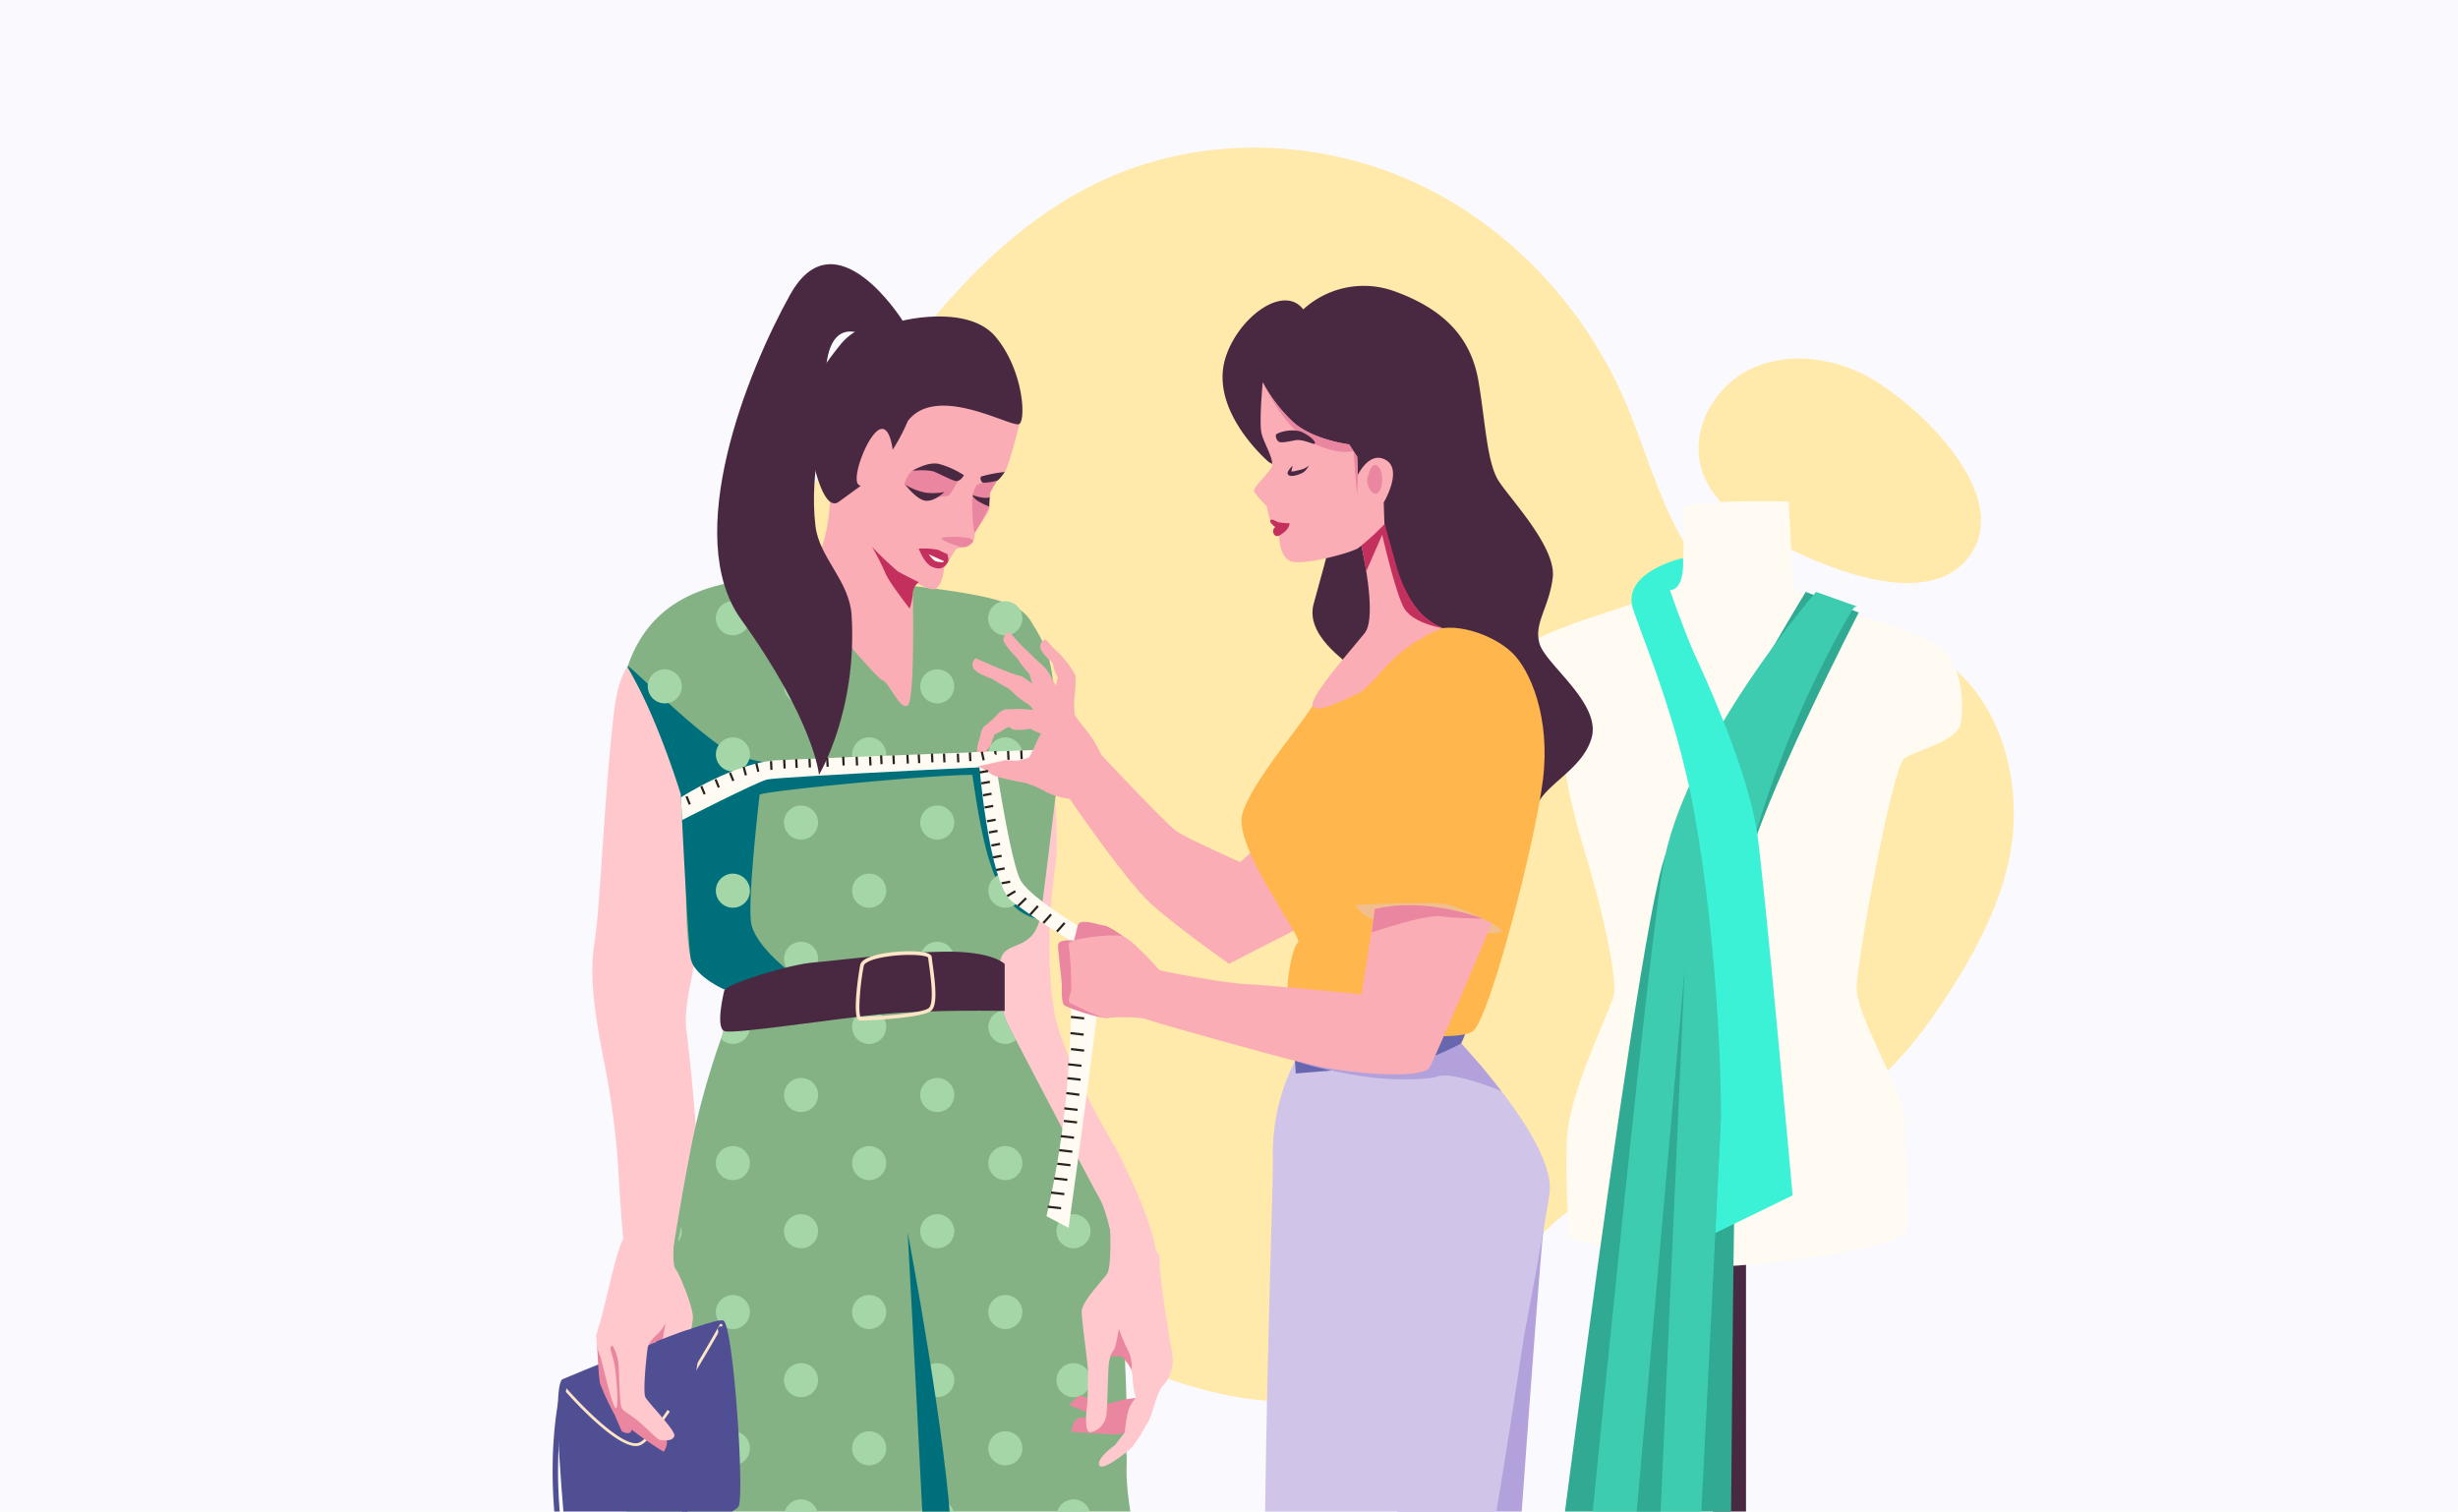 <svg xmlns="http://www.w3.org/2000/svg" xmlns:xlink="http://www.w3.org/1999/xlink" width="400" height="246" viewBox="0 0 400 246">
  <defs>
    <clipPath id="clip-path">
      <rect id="Rectángulo_415826" data-name="Rectángulo 415826" width="361" height="242" transform="translate(605.051 1462)" fill="#fff" stroke="#707070" stroke-width="1"/>
    </clipPath>
    <clipPath id="clip-path-2">
      <rect id="Rectángulo_415825" data-name="Rectángulo 415825" width="240.164" height="352.912" fill="none"/>
    </clipPath>
  </defs>
  <g id="Grupo_1126570" data-name="Grupo 1126570" transform="translate(-600.051 -1458)">
    <path id="Trazado_890818" data-name="Trazado 890818" d="M0,0H400V246H0Z" transform="translate(600.051 1458)" fill="#faf9fd"/>
    <rect id="Rectángulo_407751" data-name="Rectángulo 407751" width="221.387" height="222.534" transform="translate(689.051 1469.732)" fill="none"/>
    <g id="Enmascarar_grupo_1098756" data-name="Enmascarar grupo 1098756" clip-path="url(#clip-path)">
      <g id="Grupo_1126097" data-name="Grupo 1126097">
        <path id="Trazado_882655" data-name="Trazado 882655" d="M189.725,66.324c6.773,1.882,14,1.952,21.07,1.781,8.23-.2,16.572-.682,24.6,1.133,18.961,4.287,27.673,25,33.443,41.732,6.157,17.858,8.82,37.138,5.877,55.8s-11.748,36.641-25.938,49.109c-17.014,14.95-39.994,20.907-62.286,24.911-18.464,3.317-38.036,5.526-55.542-1.216-15.983-6.155-28.787-19.69-34.775-35.737S90.9,169.5,97.392,153.649c4.626-11.291,12.235-22.732,9.516-34.627-2.5-10.952-13.183-18.49-16.151-29.325-3.187-11.636,3.679-24.149,13.432-31.25,8.066-5.872,19.182-8.751,28.984-10.439,8.834-1.521,18.156-1.353,26.473,1.992,9.55,3.841,17.163,11.577,26.781,15.243q1.628.621,3.3,1.081" transform="translate(1042.312 1563.782) rotate(135)" fill="#ffe9ab"/>
        <path id="Trazado_882656" data-name="Trazado 882656" d="M31.69,250.706c1.373,5.013,2.047,10.647-.488,15.184-3.112,5.568-10.62,7.766-16.684,5.788S3.94,264.266,1.865,258.234c-2.91-8.46-3.886-31.118,8.348-33.333,11.979-2.168,19.152,17.315,21.476,25.8" transform="translate(1086.965 1700.074) rotate(135)" fill="#ffe9ab"/>
        <g id="Grupo_1126096" data-name="Grupo 1126096" transform="translate(679.176 1501)">
          <rect id="Rectángulo_415797" data-name="Rectángulo 415797" width="5.376" height="124.908" transform="translate(199.633 155.371)" fill="#492942"/>
          <g id="Grupo_1126095" data-name="Grupo 1126095" transform="translate(0 0)">
            <g id="Grupo_1126094" data-name="Grupo 1126094" clip-path="url(#clip-path-2)">
              <path id="Trazado_899297" data-name="Trazado 899297" d="M68.247,10.068s.611,10.991-1.07,12.671S47.332,29,43.364,32.049s-6.4,11.134-4.991,12.658,10.947,4.9,10.783,7.3,1.928,10.224,3.483,15.24,5.082,18.9,4.306,22.076-7.274,15.734-7.616,23.441a132.177,132.177,0,0,0,.477,16.046s16.839,5.346,27.652,4.471,27.188-3.34,27.245-5.8.13-15.973-.736-19.893-7.36-15.054-7.456-19.248,5.831-36.177,7.72-37.542,8.7-2.738,9.2-5.753S114,34.765,108.883,31.9,86.165,24.992,86.1,22.38s-.658-13.408-.658-13.408-14.755-.485-17.19,1.1" transform="translate(126.516 29.664)" fill="#fffbf3"/>
              <path id="Trazado_899298" data-name="Trazado 899298" d="M71.875,64.639s-14.331,1.69-18.3,3.747S47.7,72.5,46.523,73.165s-7.2,1.395-7.2,1.395-.585,3.821,1.395,4.263,6.615,1.395,7.941-.295,6.979-7.642,20.721-8.084,18.03,2.426,20.946,3.986,4.765,4.064,6.923,4.644,6.667,1.2,6.671-.052c0-2.027-.2-4.432-.2-4.432s-5.662.676-6.5-.537S93.67,69.526,86.63,67.464s-8.79-2.773-14.755-2.825" transform="translate(130.747 215.386)" fill="#492942"/>
              <path id="Trazado_899299" data-name="Trazado 899299" d="M75.267,62.16l-8.474-.13s.182,8.621-2.2,8.469-7.871-1.486-11.411-1.573-5.835,1.867-7.018,1.949-5.7-.048-6.048.619-1.092,2.989.087,3.31a27.007,27.007,0,0,0,7.079.442c1.525-.282,5.558-1.737,7.542-1.2s9.8,1.33,12.329,1.538,16.475-2.114,20.365-1.707,12.585,2.426,13.434,2,.321-3.661-.464-4.735-5.393.039-6.455-.581-4.826-1.993-7.828-1.165-6.49,2.738-8.989,1.516S74.89,63.23,75.267,62.16" transform="translate(131.843 206.693)" fill="#492942"/>
              <path id="Trazado_899300" data-name="Trazado 899300" d="M18.885,73.827s-7.326,18.723-5.61,20.6,11.519,4.627,14.863,2.747,4.549-4.505,4.129-7.378S18.885,73.827,18.885,73.827" transform="translate(43.367 246.002)" fill="#492942"/>
              <path id="Trazado_899301" data-name="Trazado 899301" d="M.215,73.779S1.263,87.256.934,88.967s-.663,4.973.884,6.355c.793.71,5.619,2.556,10.237,2.7,4.367.134,8.552-1.378,8.764-2.586C21.26,92.949,19,82.508,17.119,80.3s-16.9-6.52-16.9-6.52" transform="translate(0.716 245.842)" fill="#492942"/>
              <path id="Trazado_899302" data-name="Trazado 899302" d="M20.909,61.67s.663,28.822.078,31.949-1.919,4.835-2.313,7.109a45.1,45.1,0,0,1-1.975,7.178c-.676,1.785-.1,6.308-.191,8.829s-5.285,15.747-2.578,18.2,3.912,2.4,5.151,1.941a6.8,6.8,0,0,0,2.079-1.235,2.951,2.951,0,0,0,2.387.723c1.508-.182,1.815-.425,1.876-.845s2.56,1,3.678-.182,2.114-3.773,1.568-5.1-.147-7.235-.537-9.635a54.609,54.609,0,0,1,.208-11.749c.446-2.131.684-9.427,1.806-12.515,1.1-3.1,9.747-24.91,10.1-29.883S20.909,61.67,20.909,61.67" transform="translate(43.817 205.489)" fill="#ffc8cd"/>
              <path id="Trazado_899303" data-name="Trazado 899303" d="M14.463,59.2S9.252,93.771,7.584,98.913-.474,115.895.029,119.473s2.53,10.843,2.682,13.715,3.825,12.927,6.169,12.6,2.721-.979,2.721-.979-.069,1.43,1.048,1.477a8.267,8.267,0,0,0,3.123-1.122s1.356,1.811,2.881,1.386a3.637,3.637,0,0,0,2.287-3.6c-.143-1.239-2.231-9.973-2.885-13.139s-2.539-14.413-1.664-15.674,3.115-3.977,2.859-6.308-1.339-6.468.022-9.557S33.078,73.15,34.664,66.955s-20.2-7.759-20.2-7.759" transform="translate(0.002 197.25)" fill="#ffc8cd"/>
              <path id="Trazado_899304" data-name="Trazado 899304" d="M14.546,20.31s-5.463-4.839-7.005,7.664S5.284,59.823,4.357,65.537,4.348,77.173,5.908,85.209A134.53,134.53,0,0,1,8.2,102.39c.169,3.405.563,9.323.871,11.948s2.235,1.98,12.113.13c.762-.143.126-18.169-1.88-34.306-.589-4.726,1.395-9.3,1.534-13.9.364-11.957.507-22.289,1.811-22.471,16.978-2.374,57.37,63.44,59.814,66.658,2.933,3.86,9.305,13.56,12.7,10.012s-5.835-20.937-5.835-20.937S80.576,84.893,79.181,77.173s-.788-17.805.139-23.822S78.306,29.9,76.768,26.817s-.1-12.069-8.131-13.148S20.256,14.908,14.546,20.31" transform="translate(13.288 44.682)" fill="#ffc8cd"/>
              <path id="Trazado_899305" data-name="Trazado 899305" d="M4.525,60.506,3.247,64.738s9.318.892,12.052,2.773,3.392,6.775,3.392,6.775,4.917-8.638,5.051-10.354S4.525,60.506,4.525,60.506" transform="translate(10.819 201.615)" fill="#ea869f"/>
              <path id="Trazado_899306" data-name="Trazado 899306" d="M35.945,64.859l-1.5,4.007a94.356,94.356,0,0,0-10.8,1.932,49.788,49.788,0,0,0-8.417,3.487s-.481-9.626-.147-10.856,20.868,1.43,20.868,1.43" transform="translate(49.848 210.279)" fill="#ea869f"/>
              <path id="Trazado_899307" data-name="Trazado 899307" d="M14.322,26.417s8.993,15.4,9.431,22.094-.732,25.52,1.781,26.933c.962.541,3.973,1.152,4.752,2.66,1.269,2.443.013,6.208-.49,8.092a127.639,127.639,0,0,0-4.549,15.639c-2.378,11.134-4.562,26.842-7.053,40.237C13.768,165.9,2.6,227.193,2.6,227.193a106.166,106.166,0,0,1,28.679,2.552c14.2,3.518,40.609,13.334,53.866,4.271S109,221.722,110.2,217.762,95.19,172.232,95.558,156.523s-1.122-37.741-4.4-43.681S78.216,88.28,76.419,84.887s-2.257-9.938-.931-11.87,5.337-.806,6.156-6.719,2.309-18.68,2.842-22.761-.832-6.979-.736-9.942c.256-8.378-1.876-11.6-3.6-14.443s-4.25-4.492-24.182-6.5S19.508,10.856,14.322,26.417" transform="translate(8.647 39.199)" fill="#84b284"/>
              <path id="Trazado_899308" data-name="Trazado 899308" d="M27.416,30.689s36.741-.16,36.641.676c-.009.082.8,10.744,3.249,17.8,1.781,5.129,5.047,7.152,4.453,7C65.149,54.49,63.221,45.2,61.423,32.786c-7.1,0-34.57,2.686-34.631,3.253-.78,6.97-1.932,18.572-1.317,21.123.9,3.708,6.312,7.707,6.312,7.707l-10.7,2.855s-5.069-2.166-5.528-5.229-1.59-26.547-1.59-26.547S10.309,23.8,5.409,15.366c-1.074-1.854,6.715,6.477,13.443,11.575a17.687,17.687,0,0,0,8.565,3.747" transform="translate(17.69 50.323)" fill="#006f7c"/>
              <path id="Trazado_899309" data-name="Trazado 899309" d="M28.457,12.66a2.773,2.773,0,1,0,2.768,2.768,2.775,2.775,0,0,0-2.768-2.768m22.167,0A2.773,2.773,0,1,0,53.4,15.428a2.768,2.768,0,0,0-2.777-2.768m22.172,0a2.784,2.784,0,1,0,1.092.23c-.052-.013-.1-.03-.147-.039a2.738,2.738,0,0,0-.944-.191M17.371,23.75a2.77,2.77,0,1,0,2.768,2.764,2.771,2.771,0,0,0-2.768-2.764m22.167,0a2.77,2.77,0,1,0,2.777,2.764,2.761,2.761,0,0,0-2.777-2.764m22.172,0a2.77,2.77,0,1,0,2.768,2.764A2.764,2.764,0,0,0,61.71,23.75M28.457,34.827A2.77,2.77,0,1,0,31.225,37.6a2.78,2.78,0,0,0-2.768-2.777m22.167,0A2.77,2.77,0,1,0,53.4,37.6a2.772,2.772,0,0,0-2.777-2.777m22.172,0A2.77,2.77,0,1,0,75.564,37.6,2.776,2.776,0,0,0,72.8,34.827M39.538,45.913a2.773,2.773,0,1,0,2.777,2.777,2.772,2.772,0,0,0-2.777-2.777m22.172,0a2.773,2.773,0,1,0,2.768,2.777,2.775,2.775,0,0,0-2.768-2.777M28.457,57a2.773,2.773,0,1,0,2.768,2.777A2.783,2.783,0,0,0,28.457,57m22.167,0A2.773,2.773,0,1,0,53.4,59.776,2.775,2.775,0,0,0,50.624,57M72.8,57a2.773,2.773,0,1,0,2.768,2.777A2.779,2.779,0,0,0,72.8,57M39.538,68.089a2.77,2.77,0,1,0,2.777,2.764,2.761,2.761,0,0,0-2.777-2.764m22.172,0a2.77,2.77,0,1,0,2.768,2.764,2.764,2.764,0,0,0-2.768-2.764M28.457,79.175a2.747,2.747,0,0,0-1.8.706,7.7,7.7,0,0,1,.1,3.331c-.017.056-.152.676-.169.754a2.763,2.763,0,1,0,1.871-4.791m22.167,0A2.773,2.773,0,1,0,53.4,81.944a2.765,2.765,0,0,0-2.777-2.768m21.778.078a2.738,2.738,0,0,0-2.378,2.69A2.779,2.779,0,0,0,72.8,84.72a2.706,2.706,0,0,0,1.707-.645c-.247-.477-.979-1.889-1.126-2.17a12.813,12.813,0,0,1-.975-2.651m-32.863,11a2.773,2.773,0,1,0,2.777,2.777,2.772,2.772,0,0,0-2.777-2.777m22.172,0a2.773,2.773,0,1,0,2.768,2.777,2.775,2.775,0,0,0-2.768-2.777M28.457,101.338a2.773,2.773,0,1,0,2.768,2.777,2.783,2.783,0,0,0-2.768-2.777m22.167,0a2.773,2.773,0,1,0,2.777,2.777,2.775,2.775,0,0,0-2.777-2.777m22.172,0a2.773,2.773,0,1,0,2.768,2.777,2.779,2.779,0,0,0-2.768-2.777m-33.258,11.09a2.773,2.773,0,1,0,2.777,2.777,2.77,2.77,0,0,0-2.777-2.777m22.172,0a2.773,2.773,0,1,0,2.768,2.777,2.772,2.772,0,0,0-2.768-2.777m22.176,0a2.773,2.773,0,1,0,2.764,2.777,2.78,2.78,0,0,0-2.764-2.777M20,114.53c-.165.806-.321,1.538-.485,2.352A2.266,2.266,0,0,0,20,114.53m8.456,11.047a2.773,2.773,0,1,0,2.768,2.777,2.783,2.783,0,0,0-2.768-2.777m22.167,0a2.773,2.773,0,1,0,2.777,2.777,2.775,2.775,0,0,0-2.777-2.777m22.172,0a2.773,2.773,0,1,0,2.768,2.777,2.779,2.779,0,0,0-2.768-2.777m-55.425,11.09a2.773,2.773,0,0,0-1.9.771c-.1.542-.221,1.113-.321,1.646-.078.425-.195,1.07-.277,1.521a2.765,2.765,0,1,0,2.5-3.938m22.167,0a2.77,2.77,0,1,0,2.777,2.764,2.761,2.761,0,0,0-2.777-2.764m22.172,0a2.77,2.77,0,1,0,2.768,2.764,2.764,2.764,0,0,0-2.768-2.764m22.176,0a2.77,2.77,0,1,0,2.764,2.764,2.771,2.771,0,0,0-2.764-2.764M28.457,147.753a2.773,2.773,0,1,0,2.768,2.768,2.772,2.772,0,0,0-2.768-2.768m22.167,0a2.773,2.773,0,1,0,2.777,2.768,2.765,2.765,0,0,0-2.777-2.768m22.172,0a2.773,2.773,0,1,0,2.768,2.768,2.769,2.769,0,0,0-2.768-2.768m19.759,1.486a2.5,2.5,0,0,0-.03,2.53c.009-.827.026-1.672.03-2.53m-75.184,9.6a2.768,2.768,0,1,0,2.768,2.768,2.775,2.775,0,0,0-2.768-2.768m22.167,0a2.768,2.768,0,1,0,2.777,2.768,2.765,2.765,0,0,0-2.777-2.768m22.172,0a2.768,2.768,0,1,0,2.768,2.768,2.768,2.768,0,0,0-2.768-2.768m22.176,0a2.768,2.768,0,1,0,2.764,2.768,2.775,2.775,0,0,0-2.764-2.768M28.457,169.916a2.773,2.773,0,1,0,2.768,2.781,2.783,2.783,0,0,0-2.768-2.781m22.167,0A2.773,2.773,0,1,0,53.4,172.7a2.776,2.776,0,0,0-2.777-2.781m22.172,0a2.773,2.773,0,1,0,2.768,2.781,2.78,2.78,0,0,0-2.768-2.781m22.167,0a2.773,2.773,0,0,0,0,5.545,2.734,2.734,0,0,0,1.378-.416c-.455-1.72-.931-3.461-1.33-5.116l-.048-.013m-77.593,11.09a2.773,2.773,0,1,0,2.768,2.777,2.783,2.783,0,0,0-2.768-2.777m22.167,0a2.773,2.773,0,1,0,2.777,2.777,2.772,2.772,0,0,0-2.777-2.777m22.172,0a2.773,2.773,0,1,0,2.768,2.777,2.775,2.775,0,0,0-2.768-2.777m22.176,0a2.773,2.773,0,1,0,2.764,2.777,2.783,2.783,0,0,0-2.764-2.777m-77.6,11.086a2.864,2.864,0,0,0-.884.178c-.325,1.776-.568,3.1-.862,4.7a2.726,2.726,0,0,0,1.746.667,2.773,2.773,0,0,0,0-5.545m22.172,0a2.773,2.773,0,1,0,2.768,2.768,2.772,2.772,0,0,0-2.768-2.768m22.167,0A2.773,2.773,0,1,0,53.4,194.86a2.765,2.765,0,0,0-2.777-2.768m22.172,0a2.773,2.773,0,1,0,2.768,2.768,2.769,2.769,0,0,0-2.768-2.768m22.167,0a2.773,2.773,0,1,0,2.777,2.768,2.765,2.765,0,0,0-2.777-2.768m-77.593,11.09a2.77,2.77,0,1,0,2.768,2.764,2.771,2.771,0,0,0-2.768-2.764m22.167,0a2.77,2.77,0,1,0,2.777,2.764,2.761,2.761,0,0,0-2.777-2.764m22.172,0a2.77,2.77,0,1,0,2.768,2.764,2.764,2.764,0,0,0-2.768-2.764m22.176,0a2.77,2.77,0,1,0,2.764,2.764,2.771,2.771,0,0,0-2.764-2.764m-77.6,11.086a2.766,2.766,0,1,0,2.764,2.768,2.77,2.77,0,0,0-2.764-2.768m22.172,0a2.766,2.766,0,1,0,2.768,2.768,2.772,2.772,0,0,0-2.768-2.768m22.167,0a2.766,2.766,0,1,0,2.777,2.768,2.765,2.765,0,0,0-2.777-2.768m22.172,0a2.766,2.766,0,1,0,2.768,2.768,2.769,2.769,0,0,0-2.768-2.768m22.167,0a2.766,2.766,0,1,0,2.777,2.768,2.765,2.765,0,0,0-2.777-2.768M39.538,225.345a2.772,2.772,0,0,0-2.768,2.777,2.72,2.72,0,0,0,.208,1.031c1.464.407,2.651.719,4.206,1.139a2.712,2.712,0,0,0,1.131-2.17,2.783,2.783,0,0,0-2.777-2.777m22.172,0a2.773,2.773,0,1,0,2.768,2.777,2.775,2.775,0,0,0-2.768-2.777m22.176,0a2.763,2.763,0,0,0-1.161,5.277c1.334-.9,2.647-1.75,3.916-2.539a2.764,2.764,0,0,0-2.755-2.738" transform="translate(11.689 42.186)" fill="#a5d6a7"/>
              <path id="Trazado_899310" data-name="Trazado 899310" d="M21.376,48.969l5.987,58.219,9.9-6.425S24.577,62.286,21.376,48.969" transform="translate(71.227 163.172)" fill="#006f7c"/>
              <path id="Trazado_899311" data-name="Trazado 899311" d="M17.372,36.378S19.907,83.334,20.3,94.017s-4.926,60.788-4.926,60.788L25.6,156.074s-.52-53.926-1.1-69.578-7.126-50.118-7.126-50.118" transform="translate(51.218 121.217)" fill="#006f7c"/>
              <path id="Trazado_899312" data-name="Trazado 899312" d="M9.467,32.114s-1.564,6.139.056,6.658,18.1-2.088,25.988-2.807,19.577-.49,19.577-.49V27.829s-1.906-2.084-9.648-2-16.982,1.395-21.305,1.742-14.2,3.492-14.669,4.544" transform="translate(29.284 86.055)" fill="#492942"/>
              <path id="Trazado_899313" data-name="Trazado 899313" d="M14.743,37.086h-.13a.553.553,0,0,1-.4-.221c-.832-1.083.13-7.586.394-8.829.373-1.8,6.3-2.387,9.245-2.188,2.1.143,2.374.615,2.4.957.022.256.078.7.156,1.252.446,3.271.8,6.541-.264,7.447-1.352,1.148-10.046,1.581-11.4,1.581m-.065-.593c1.347.052,9.964-.49,11.077-1.438.905-.771.338-4.921.065-6.914-.078-.563-.139-1.009-.16-1.282-.221-.394-3-.671-6.282-.238-2.937.394-4.094,1.074-4.193,1.538-.537,2.56-1,7.78-.507,8.335m10.986-9.63h0Zm0-.013Z" transform="translate(46.258 86.008)" fill="#fee5c6"/>
              <path id="Trazado_899314" data-name="Trazado 899314" d="M1.882,83.955s2.179-4.479,3.05-4.107.624,3.734.624,3.734,1.3-3.548,2.738-4.016.931.81.871,1.586a11.213,11.213,0,0,0,.468,2.617s.091-3.981,1.148-4.2,4.856.065,2.864-1.152S2.008,76.3,1.882,83.955" transform="translate(6.271 258.604)" fill="#ea869f"/>
              <path id="Trazado_899315" data-name="Trazado 899315" d="M14.49,78.555a10.965,10.965,0,0,1,.949,2.136,21.9,21.9,0,0,0,1.495,3.11s-.481-2.352-.438-2.625.1-1.828.836-2.209a2.009,2.009,0,0,1,2.17.264c.351.42.632,1.668.9,2.053a3.165,3.165,0,0,1,.6,1.993.5.5,0,0,0,.455.659,31.256,31.256,0,0,0-.1-4.15c-.2-.858-3.054-4.627-6.871-1.23" transform="translate(48.282 257.112)" fill="#ea869f"/>
              <path id="Trazado_899316" data-name="Trazado 899316" d="M.5,78.754A7.8,7.8,0,0,1,5.75,76.046c3.318-.221,11.16-.663,11.879.554S20.28,87.1,20.28,87.1s-3.977-2.543-6.52-2.214-6.407,2.651-6.628,4.037.165,1.763-1.6,1.326S.118,81.3.5,78.754" transform="translate(1.584 252.521)" fill="#492942"/>
              <path id="Trazado_899317" data-name="Trazado 899317" d="M17.088,75.02S13.367,81.947,13,84.958s.533,5.229,1.23,5.671,3.115-4.848,8.27-4.328,8.331,4.02,8.157,4.588,2.27-2.933,2.214-5.367-1-8.66-1.772-9.162-8.448.988-14.01-1.339" transform="translate(43.029 249.977)" fill="#492942"/>
              <path id="Trazado_899318" data-name="Trazado 899318" d="M32.836,42.876a16.513,16.513,0,0,0-3.535.632,12.111,12.111,0,0,1-1.568.412s-3.674-1.386-4.038-1.408-1.8,1.477-1.8,1.477,3.912,1.668,4.7,1.858a14.4,14.4,0,0,0,4.995.143c1.118-.381,2.292-3.145,1.248-3.115" transform="translate(72.963 141.657)" fill="#ea869f"/>
              <path id="Trazado_899319" data-name="Trazado 899319" d="M32.609,42.926s-3.054,1.261-3.817,1.642-5.19-.191-5.887.295S21.974,47,21.974,47s5.155.334,6.1.368a7.012,7.012,0,0,0,3.483-.472c.875-.554,1.057-3.968,1.057-3.968" transform="translate(73.22 143.036)" fill="#ea869f"/>
              <path id="Trazado_899320" data-name="Trazado 899320" d="M27.008,36.3s.26,6.03-.542,7.122-4.116,4.57-4.1,6.074.992,8.413,1.022,9.57-.043,4.484-.108,5.311-.68,5.077.619,4.748a3.231,3.231,0,0,0,2.482-2.751c.212-1.43.221-7.521.451-8.7s.68-2.279,1.664-1.91,2.153,3.089,2.17,4.592a14.166,14.166,0,0,0,.516,3.214A5.031,5.031,0,0,0,29.9,65.853a25.245,25.245,0,0,0-.52,3.331l-1.616,2.079s-2.842,1.984-2.573,3.171,3.7-1.408,4.865-2.387,2.387-3.379,3.123-4.588,1.321-4.575,2.3-5.757a6.277,6.277,0,0,0,1.625-5.372c-.464-2.448-2.231-13.256-2.062-15.5S27.008,36.3,27.008,36.3" transform="translate(74.533 120.954)" fill="#ffc8cd"/>
              <path id="Trazado_899321" data-name="Trazado 899321" d="M26.945,46.68a7.838,7.838,0,0,0-1.49-2.084,3.937,3.937,0,0,0-2.032.022s.572-1.057.8-1.4a24.84,24.84,0,0,0,.684-3.227,23.075,23.075,0,0,0,1.512,3.587,5.486,5.486,0,0,1,.529,3.106" transform="translate(78.048 133.243)" fill="#ea869f"/>
              <path id="Trazado_899322" data-name="Trazado 899322" d="M3.376,49.3s24.637-10.375,26.266-9.578S33.06,67.591,32.15,69.9,4.216,80.072,4.034,76.264,1.578,51.415,3.376,49.3" transform="translate(8.958 132.203)" fill="#504f94"/>
              <path id="Trazado_899323" data-name="Trazado 899323" d="M14.716,59.693c-3.739,0-11.419-8.846-11.77-9.249a.23.23,0,1,1,.351-.3c2.469,2.864,9.44,10.059,11.965,8.989,3.128-1.326,13.009-19.027,13.109-19.209a.231.231,0,0,1,.312-.087.227.227,0,0,1,.087.312c-.407.736-10.055,18.017-13.326,19.4a1.817,1.817,0,0,1-.728.139" transform="translate(9.635 132.655)" fill="#fee5c6"/>
              <path id="Trazado_899324" data-name="Trazado 899324" d="M4.176,41.691s.26,6.442.542,7.581a44.764,44.764,0,0,0,2.374,5.095L8.24,57.018s1.438.888,1.625-.247a60.79,60.79,0,0,0,5.2,3.6s1.109-1.451.147-2.651S8.278,45.126,9.535,41.877,3.6,39.941,4.176,41.691" transform="translate(13.807 132.908)" fill="#ea869f"/>
              <path id="Trazado_899325" data-name="Trazado 899325" d="M16.847,37.161s-.52,4.514.178,5.424,2.924,6.425,2.82,7.932-1.3,7.165-1.308,9.006.6,6.373-.5,6.68S15.3,64.934,14.971,63.4a16.519,16.519,0,0,1-.36-5.056,31.489,31.489,0,0,0,.186-3.617s-2.114-.736-2.318.658-.806,7.144-.377,8.04,4.991,5.476,4.718,6.325-1.46.767-2.318.654c-.516-.065-2.1-1.88-3.7-3.193-1.079-.892-2.469-1.581-2.608-2.136C7.857,63.7,7.853,59.363,7.727,58s-1.083-3.955-1.287-2.56c-.069.468.511,1.646.719,3.2.412,3.076.6,7.122.061,6.511-.8-.923-2.084-7.612-2.6-8.729a6.233,6.233,0,0,1-.069-4.605c.641-1.529,2.846-12.533,3.921-14.027s7.72-2.136,8.378-.628" transform="translate(13.794 120.954)" fill="#ffc8cd"/>
              <path id="Trazado_899326" data-name="Trazado 899326" d="M8.884,39.774s-.377,2.062-.438,2.513-.13,1.664-.13,1.664-.8-1-1.131-.975a4.374,4.374,0,0,0-1.092.446,5.733,5.733,0,0,1,1.373-1.75,6.114,6.114,0,0,0,1.417-1.9" transform="translate(20.306 132.533)" fill="#ea869f"/>
              <path id="Trazado_899327" data-name="Trazado 899327" d="M6.5,44.5s-.832-1.854.641-2.422,5.792-2.309,6.585-2.118-1.2,14.954-2.595,14.617S5.556,53.085,6.5,44.5" transform="translate(20.879 133.102)" fill="#504f94"/>
              <path id="Trazado_899328" data-name="Trazado 899328" d="M10.989,122.854a3.946,3.946,0,0,1-1.936-.42c-4.323-2.439-3.383-24.775-3.375-25,.173-3.4-.957-11.835-1.867-18.615C3.4,75.781,3.053,73.16,2.9,71.545,1.554,57.838,4,49.4,4.023,49.321a.439.439,0,0,1,.546-.3.445.445,0,0,1,.3.55c-.022.082-2.413,8.365-1.092,21.886.156,1.6.507,4.215.91,7.243C5.6,85.52,6.739,94,6.562,97.481c-.39,7.638.065,22.575,2.924,24.186,1.3.732,4.332.13,7.564-1.5,4.077-2.049,9.045-6.156,9.643-10.973.529-4.219-.555-13.6-1.6-22.67-1-8.621-1.936-16.761-1.378-19.689.4-2.088,1.317-5.874,2.287-9.89,1.581-6.52,3.743-15.448,3.414-16.423a.441.441,0,0,1,.221-.581.451.451,0,0,1,.589.221c.42.923-.645,5.766-3.366,16.991-.966,4-1.884,7.785-2.274,9.851-.537,2.79.394,10.869,1.382,19.421,1.053,9.119,2.14,18.554,1.6,22.878-.645,5.16-5.653,9.405-10.124,11.653a15.394,15.394,0,0,1-6.459,1.9" transform="translate(8.31 132.963)" fill="#504f94"/>
              <path id="Trazado_899329" data-name="Trazado 899329" d="M7.314,26.061s8.734-5.692,15.721-6.048S68.1,18.22,68.1,18.22l-.117,2.365s-44.82,2.079-46.679,2.573S7.5,29.752,7.5,29.752Z" transform="translate(24.371 60.713)" fill="#fffbf3"/>
              <path id="Trazado_899330" data-name="Trazado 899330" d="M48.6,12.041s-1.941,8.006-2.673,9.011-2.933,2.5-3.1,3.2,1.009,2.036.42,3.279a21.527,21.527,0,0,1-2.209,3.21s.113,1.6-.624,1.945-2.448.944-2.448.944l-1.936,3.119s-.2,2.643-1.391,3.331-6.788-3.223-6.788-3.223l3.1,3.652s.381,17.393-.793,18.511-3.145-3.838-4.15-4.046S11.546,38.5,11.546,38.5a9.172,9.172,0,0,0,4.592-5.177c2.487-7.031.819-17.35,1.538-18.658,1.1-2.01,15.18-10.882,16.475-10.843S48.6,12.041,48.6,12.041" transform="translate(38.473 12.74)" fill="#fbadb5"/>
              <path id="Trazado_899331" data-name="Trazado 899331" d="M24.919,9.1s-1.473,2.638-1.85,3.054-3.323.308-3.617.338A37.415,37.415,0,0,1,15.7,10.506s.671-2.673,2.521-2.868,6.7,1.46,6.7,1.46" transform="translate(52.301 25.4)" fill="#ea869f"/>
              <path id="Trazado_899332" data-name="Trazado 899332" d="M22.124,9.48s-1.529,1.525-3,1.434S15.738,8.28,15.738,8.28a9.44,9.44,0,0,0,3.487,1.33,9.87,9.87,0,0,0,2.9-.13" transform="translate(52.441 27.592)" fill="#492942"/>
              <path id="Trazado_899333" data-name="Trazado 899333" d="M24.348,9.4s-.55,1.087-1.343.94-2.794-1.3-3.778-1.607a11.08,11.08,0,0,0-3.206-.043s2.318-1.512,4.2-1.144A14.127,14.127,0,0,1,24.348,9.4" transform="translate(53.387 24.941)" fill="#492942"/>
              <path id="Trazado_899334" data-name="Trazado 899334" d="M22.635,8.018S19.321,8.837,18.97,9.3a4.138,4.138,0,0,0-.68,1.876A28.754,28.754,0,0,0,18.615,17c.134.2,2.443-4.271,2.443-4.271a13.2,13.2,0,0,1,.152-2.3,22.589,22.589,0,0,1,1.425-2.4" transform="translate(60.823 26.719)" fill="#ea869f"/>
              <path id="Trazado_899335" data-name="Trazado 899335" d="M18.707,8.534c-.295.113-.1.983.355,1.022a9.957,9.957,0,0,0,2.205-.338c.425-.165,1.239-1.412,1.239-1.412a21.121,21.121,0,0,0-3.8.728" transform="translate(61.87 26.012)" fill="#492942"/>
              <path id="Trazado_899336" data-name="Trazado 899336" d="M19.755,11.74s-2.933-.936-2.625-1.282,4.007-.243,4.718.1.212.68.139.736a1.845,1.845,0,0,1-2.231.451" transform="translate(57.002 34.126)" fill="#ea869f"/>
              <path id="Trazado_899337" data-name="Trazado 899337" d="M20.888,11.582s-.879-.373-1.456-.684a12.9,12.9,0,0,0-3.184-.2s.879,2.426,2.153,2.955c1.3.542,1.958.251,2.56-.723.282-.446-.074-1.343-.074-1.343" transform="translate(54.14 35.592)" fill="#c3305d"/>
              <path id="Trazado_899338" data-name="Trazado 899338" d="M18.263,8.669a7.278,7.278,0,0,0,1.889.455c.91.061.923-.143.923-.143l-.087,1.551S18.6,9.717,18.263,8.669" transform="translate(60.854 28.888)" fill="#492942"/>
              <path id="Trazado_899339" data-name="Trazado 899339" d="M14.494,10.619a52.833,52.833,0,0,0,4.215,4c.762.442,3.383,1.755,3.383,1.755a2.4,2.4,0,0,0-.962,1.7,10.768,10.768,0,0,1-.516,2.6s-3.5-4.5-3.955-5.779a43.321,43.321,0,0,0-2.166-4.28" transform="translate(48.296 35.385)" fill="#c3305d"/>
              <path id="Trazado_899340" data-name="Trazado 899340" d="M16.622,10.9s.667.979,1.135,1.139a4.685,4.685,0,0,0,1.183.169l.169-.182Z" transform="translate(55.386 36.305)" fill="#fffbf3"/>
              <path id="Trazado_899341" data-name="Trazado 899341" d="M38.855,9.189S27.934-8.26,20.565,4.931c-7,12.528-17.723,39.349-8,52.873,11.957,16.631,12.676,25.3,12.676,25.3s6.264-10.328,5.311-25.958c-.342-5.61-5.242-9.34-5.874-14.482-1.139-9.2,1.91-18.455,1.828-19.334C24.8,5.265,33.882,12.3,33.882,12.3Z" transform="translate(28.908 0.001)" fill="#492942"/>
              <path id="Trazado_899342" data-name="Trazado 899342" d="M28.577,18.976a30.734,30.734,0,0,1-2.456,4.661,46.644,46.644,0,0,1-3.362,4.549s-2.04,1.482-5.411,3.934c-2.747,2-4.7-8.313-4.7-9.912,0-3.726-3.253-5.554,5.025-15.743,3.5-4.306,10.064-3.821,10.064-3.821S38.424-.05,42.877,5.287,47.833,18.6,46.733,19.448c-1.053.819-13.378-6.723-18.156-.472" transform="translate(40.031 6.546)" fill="#492942"/>
              <rect id="Rectángulo_415798" data-name="Rectángulo 415798" width="0.358" height="1.42" transform="matrix(0.999, -0.046, 0.046, 0.999, 66.09, 79.952)" fill="#29211c"/>
              <rect id="Rectángulo_415799" data-name="Rectángulo 415799" width="0.36" height="1.42" transform="translate(57.913 80.177) rotate(-2.793)" fill="#29211c"/>
              <rect id="Rectángulo_415800" data-name="Rectángulo 415800" width="0.36" height="1.42" transform="translate(46.169 80.886) rotate(-2.793)" fill="#29211c"/>
              <rect id="Rectángulo_415801" data-name="Rectángulo 415801" width="0.36" height="1.42" transform="translate(48.31 80.662) rotate(-2.793)" fill="#29211c"/>
              <rect id="Rectángulo_415802" data-name="Rectángulo 415802" width="0.36" height="1.42" transform="translate(50.27 80.57) rotate(-2.793)" fill="#29211c"/>
              <path id="Trazado_899343" data-name="Trazado 899343" d="M10,20.338l-.373-1.373.347-.091.373,1.369Z" transform="translate(32.092 62.891)" fill="#29211c"/>
              <rect id="Rectángulo_415803" data-name="Rectángulo 415803" width="0.358" height="1.421" transform="translate(39.511 82.838) rotate(-22.029)" fill="#29211c"/>
              <rect id="Rectángulo_415804" data-name="Rectángulo 415804" width="0.358" height="1.421" transform="translate(37.153 83.906) rotate(-22.029)" fill="#29211c"/>
              <rect id="Rectángulo_415805" data-name="Rectángulo 415805" width="0.358" height="1.421" transform="translate(34.84 85.016) rotate(-22.029)" fill="#29211c"/>
              <rect id="Rectángulo_415806" data-name="Rectángulo 415806" width="0.358" height="1.421" transform="translate(32.429 86.668) rotate(-22.029)" fill="#29211c"/>
              <rect id="Rectángulo_415807" data-name="Rectángulo 415807" width="0.36" height="1.42" transform="translate(52.426 80.498) rotate(-2.793)" fill="#29211c"/>
              <rect id="Rectángulo_415808" data-name="Rectángulo 415808" width="0.36" height="1.42" transform="translate(62.285 80.177) rotate(-2.793)" fill="#29211c"/>
              <rect id="Rectángulo_415809" data-name="Rectángulo 415809" width="0.358" height="1.42" transform="matrix(0.999, -0.046, 0.046, 0.999, 68.366, 79.859)" fill="#29211c"/>
              <rect id="Rectángulo_415810" data-name="Rectángulo 415810" width="0.36" height="1.418" transform="translate(64.085 79.955) rotate(-2.801)" fill="#29211c"/>
              <rect id="Rectángulo_415811" data-name="Rectángulo 415811" width="0.358" height="1.42" transform="matrix(0.999, -0.046, 0.046, 0.999, 60.105, 80.176)" fill="#29211c"/>
              <path id="Trazado_899344" data-name="Trazado 899344" d="M10.431,20.2l-.325-1.382.347-.082.325,1.382Z" transform="translate(33.675 62.438)" fill="#29211c"/>
              <rect id="Rectángulo_415812" data-name="Rectángulo 415812" width="0.36" height="1.418" transform="translate(55.309 80.379) rotate(-2.801)" fill="#29211c"/>
              <rect id="Rectángulo_415813" data-name="Rectángulo 415813" width="0.36" height="1.423" transform="translate(70.211 79.786) rotate(-2.793)" fill="#29211c"/>
              <rect id="Rectángulo_415814" data-name="Rectángulo 415814" width="0.36" height="1.418" transform="translate(72.361 79.669) rotate(-2.801)" fill="#29211c"/>
              <rect id="Rectángulo_415815" data-name="Rectángulo 415815" width="0.36" height="1.423" transform="translate(80.733 79.466) rotate(-2.793)" fill="#29211c"/>
              <rect id="Rectángulo_415816" data-name="Rectángulo 415816" width="0.36" height="1.42" transform="translate(82.661 79.243) rotate(-2.801)" fill="#29211c"/>
              <rect id="Rectángulo_415817" data-name="Rectángulo 415817" width="0.358" height="1.42" transform="matrix(0.999, -0.046, 0.046, 0.999, 84.752, 79.243)" fill="#29211c"/>
              <rect id="Rectángulo_415818" data-name="Rectángulo 415818" width="0.36" height="1.418" transform="translate(86.889 79.153) rotate(-2.801)" fill="#29211c"/>
              <rect id="Rectángulo_415819" data-name="Rectángulo 415819" width="0.36" height="1.42" transform="translate(78.532 79.468) rotate(-2.793)" fill="#29211c"/>
              <rect id="Rectángulo_415820" data-name="Rectángulo 415820" width="0.36" height="1.418" transform="translate(76.572 79.669) rotate(-2.801)" fill="#29211c"/>
              <rect id="Rectángulo_415821" data-name="Rectángulo 415821" width="0.36" height="1.42" transform="translate(74.318 79.668) rotate(-2.801)" fill="#29211c"/>
              <path id="Trazado_899345" data-name="Trazado 899345" d="M22.079,26.982s8.976,13.157,13.1,16.943,12.814,9.9,12.814,9.9l13.841-7.07,9.232-28.739L49.835,37.284S41.3,33.515,39.49,32.268,27.282,19.886,27.282,19.886s-6.671,4.978-5.2,7.1" transform="translate(72.868 60.03)" fill="#fbadb5"/>
              <path id="Trazado_899346" data-name="Trazado 899346" d="M61.4,71.115s-6.775,11.536-12.676,16.93-16,7.594-16,16.739c0,5.155,39.509,1.577,40.977-2.877s1.274-13.213-.5-15.782S61.4,71.115,61.4,71.115" transform="translate(109.03 236.965)" fill="#311b2c"/>
              <path id="Trazado_899347" data-name="Trazado 899347" d="M44.21,107.827a48.155,48.155,0,0,1-7.308-.455c-2.859-.459-4.245-1.235-4.245-2.37,0-6.511,5.064-9.626,9.96-12.641a40.01,40.01,0,0,0,6.134-4.306c5.8-5.3,12.554-16.752,12.624-16.865a.271.271,0,0,1,.221-.139.266.266,0,0,1,.243.1c.1.126,10.055,12.481,11.814,15.028s2.062,11.4.533,16.029c-.853,2.582-11.987,4.194-15.379,4.627a119.928,119.928,0,0,1-14.595.988m17.441-36c-1.191,1.98-7.235,11.814-12.52,16.644a40.783,40.783,0,0,1-6.217,4.375c-4.986,3.067-9.7,5.961-9.7,12.156,0,.775,1.339,1.421,3.773,1.811,10.583,1.7,35.593-1.56,36.654-4.778,1.49-4.51,1.235-13.07-.464-15.531C71.6,84.2,63.228,73.785,61.651,71.827" transform="translate(108.814 236.747)" fill="#fffbf3"/>
              <rect id="Rectángulo_415822" data-name="Rectángulo 415822" width="43.928" height="7.009" rx="0.727" transform="translate(140.199 339.202)" fill="#fffbf3"/>
              <path id="Trazado_899348" data-name="Trazado 899348" d="M73.361,85.81H35.728A3.433,3.433,0,0,1,32.3,82.379v-.71a3.437,3.437,0,0,1,3.431-3.435H73.361a3.44,3.44,0,0,1,3.431,3.435v.71a3.436,3.436,0,0,1-3.431,3.431M35.728,78.8a2.871,2.871,0,0,0-2.868,2.868v.71a2.871,2.871,0,0,0,2.868,2.868H73.361a2.87,2.87,0,0,0,2.864-2.868v-.71A2.87,2.87,0,0,0,73.361,78.8Z" transform="translate(107.617 260.683)" fill="#492942"/>
              <path id="Trazado_899349" data-name="Trazado 899349" d="M66.686,36.348c-.671,3.83-6.312,84.476-6.312,84.476l13.512,79.334L51.4,207.167,31.631,105.133S67.362,32.518,66.686,36.348" transform="translate(105.398 120.628)" fill="#b2a1db"/>
              <path id="Trazado_899350" data-name="Trazado 899350" d="M39.252,74.648s6.957-4.1,11.069,2.053c.9,1.347,1.659,7.092,1.659,7.092s3.643-.936,4.232,2.218-20.677-.936-20.677-.936Z" transform="translate(118.407 244.28)" fill="#311b2c"/>
              <path id="Trazado_899351" data-name="Trazado 899351" d="M34.234,33.089a33.5,33.5,0,0,0-3.591,16.154c.087,4.28-1.681,48.524-1.386,89.727.368,51.357,2.8,101.272,2.8,101.272l21.076-.147s5.047-93.279,8.318-104.859S71.469,78.095,71.469,78.095s2.851-14.863,4.172-23.328-15.526-25.78-15.526-25.78Z" transform="translate(97.376 96.586)" fill="#d1c4e9"/>
              <path id="Trazado_899352" data-name="Trazado 899352" d="M30.267,29.545l.615,10.185s9.366-.836,14.387-1.009,13.031.152,13.031.152a2.676,2.676,0,0,1-.754-3.531A17.312,17.312,0,0,0,59.275,30.2s-26.954-5.372-29.008-.654" transform="translate(100.853 91.986)" fill="#6766af"/>
              <path id="Trazado_899353" data-name="Trazado 899353" d="M35.656,10.3s-2.3,9.045-4.419,16.592,13.213,14,15.149,16.219,8.01,4.28,11.463,3.522S42.847-1.1,35.656,10.3" transform="translate(103.418 28.377)" fill="#492942"/>
              <path id="Trazado_899354" data-name="Trazado 899354" d="M40.79,4.668A14.6,14.6,0,0,1,55.623,1.713c8.738,3.158,12.6,8.131,13.707,14.777S70.7,29.6,72.562,32.549s9.457,10.826,8.829,15.8S78.259,55.743,79.255,59.1s9.977,9.648,8.482,15.219-8.573,7.958-9.1,11.931-7.321,3.47-7.321,3.47a7.27,7.27,0,0,1-5.957-.013C62.1,88.264,54.436,56.428,54.436,56.428L51.018,38.146,35.193,29.521s-9.7-8.205-7.087-16.874c1.98-6.572,9.461-12.2,12.684-7.98" transform="translate(92.167 2.686)" fill="#492942"/>
              <path id="Trazado_899355" data-name="Trazado 899355" d="M58.616,14.437s-17.562,8.612-18.2,10.93S29.83,38.645,28.482,44.091s10.055,20.179,9.08,20.794-2.7,9.154-.975,11.142,26.759,5.892,29.558,3.193S76.214,48.358,77.435,38.342,75.4,20.507,72.31,17.63s-9.591-5.264-13.694-3.193" transform="translate(94.537 45.504)" fill="#ffb74d"/>
              <path id="Trazado_899356" data-name="Trazado 899356" d="M38.868,15.7s2.855,11.991.667,14.751S30.65,40.675,31.058,42.269s5.8-1.308,7.308-1.932,3.821-3.734,6.043-5.857a27.413,27.413,0,0,1,7.763-4.839,10.435,10.435,0,0,1-4.219-3.18,22.689,22.689,0,0,1-3.812-7.767c-.905-3.843-2.218-8.279-2.417-9.032a5.638,5.638,0,0,1,.221-.788Z" transform="translate(103.429 29.568)" fill="#fbadb5"/>
              <path id="Trazado_899357" data-name="Trazado 899357" d="M32.731,11.512s.568,2.556.8,3.691.619,3.357.619,3.357l2.591-5.931s2.075,9.11,3.479,11.788,6.386,3.4,6.386,3.4A11.163,11.163,0,0,1,42,24.192a23.349,23.349,0,0,1-2.855-6.173c-1.594-5.749-2.4-8.595-2.4-8.595l-3.851,1.62Z" transform="translate(109.064 31.404)" fill="#c3305d"/>
              <path id="Trazado_899358" data-name="Trazado 899358" d="M30.255,4.437s-.62,6.468-.195,8.283,2.248,4.466,1.6,5.593-2.842,3.184-2.82,3.734S30.9,24.568,30.9,24.568a16.046,16.046,0,0,0,.632,2.461,3.408,3.408,0,0,0,.823.91s-.481.529-.23.892a1.859,1.859,0,0,0,.806.555s-.052,3.752,2.166,4.25,9.518-1.43,10.731-2.24a47.061,47.061,0,0,0,4.232-3.856l-.117-3.548s3.119-5.207.412-6.871S45.747,19.5,45.747,19.5l-.121-2.959-1.3-2s-6.078-.741-9.266-3.778a24.79,24.79,0,0,1-4.8-6.334" transform="translate(96.108 14.786)" fill="#fbadb5"/>
              <path id="Trazado_899359" data-name="Trazado 899359" d="M33.574,7.561a3.258,3.258,0,0,1-1.62.754c-1.282.338-1.239.2-1.239.2l.2-.91s-1.014.918-.78,1.373c.3.585,1.707.169,2.56-.312a3.277,3.277,0,0,0,.875-1.109" transform="translate(100.31 25.196)" fill="#492942"/>
              <path id="Trazado_899360" data-name="Trazado 899360" d="M32.589,10.172a10.252,10.252,0,0,1-1.832-.16c-.342-.143-1.144-.663-1.291-.273s.823,1.061.823,1.061a.846.846,0,0,0-.147,1.265.627.627,0,0,0,.767.13s1.681-.853,1.681-2.023" transform="translate(98.129 31.977)" fill="#c3305d"/>
              <path id="Trazado_899361" data-name="Trazado 899361" d="M29.194,4.445a24.612,24.612,0,0,0,4.783,6.3c3.188,3.032,9.262,3.773,9.262,3.773l.689,1.061s-1.884.81-6.407-1.152-8.352-9.955-8.352-9.955l.026-.026M43.928,15.579l.619.94.108,2.959-.121,3.435Z" transform="translate(97.191 14.813)" fill="#ea869f"/>
              <path id="Trazado_899362" data-name="Trazado 899362" d="M35.977,8.428c-.195.2-1.893-.793-3.175-.55s-2.3.464-2.669.221-.65-1.014-.338-1.256a5.79,5.79,0,0,1,3.934-.394c1.274.563,2.591,1.633,2.248,1.98" transform="translate(98.834 20.781)" fill="#492942"/>
              <path id="Trazado_899363" data-name="Trazado 899363" d="M33.085,10s.581-3.154,1.681-2.326.949,3.552.208,4.323-1.767-.459-1.889-2" transform="translate(110.243 25.123)" fill="#ea869f"/>
              <path id="Trazado_899364" data-name="Trazado 899364" d="M32.643,24.34a6.79,6.79,0,0,0,4.765,2.851c3.4.511,19.1,2.4,19.031,1.421s-5.783-3.509-8.4-4.271-15.392,0-15.392,0" transform="translate(108.77 79.975)" fill="#f0be8f"/>
              <path id="Trazado_899365" data-name="Trazado 899365" d="M30.381,32.152s10.965,2.79,17.281.957a48.339,48.339,0,0,0,9.782-3.834l3.3,3.752,3.232,4.007s-7.993-3.34-10.5-2.352c-1.035.407-6.459.667-10.934.1a77.917,77.917,0,0,1-12.165-2.634" transform="translate(101.233 97.549)" fill="#b2a1db"/>
              <path id="Trazado_899366" data-name="Trazado 899366" d="M72.891,77.048a1.957,1.957,0,0,0-2.084-2.1l-8.7.585a12.2,12.2,0,0,0-4.293,1.1L26.169,91.318a3.936,3.936,0,0,0-2.261,3.24l-.373,4.458,45.453.412A2.4,2.4,0,0,0,71.4,97.2Z" transform="translate(78.421 249.734)" fill="#492942"/>
              <path id="Rectángulo_415823" data-name="Rectángulo 415823" d="M.477,0H53.329A.476.476,0,0,1,53.8.476v4.71a.476.476,0,0,1-.476.476H.477A.477.477,0,0,1,0,5.185V.477A.477.477,0,0,1,.477,0Z" transform="translate(99.729 346.827)" fill="#fffbf3"/>
              <path id="Trazado_899367" data-name="Trazado 899367" d="M75.087,86.469H25.411a2.489,2.489,0,0,1-2.487-2.487V82.449a2.489,2.489,0,0,1,2.487-2.487H75.087a2.492,2.492,0,0,1,2.487,2.487v1.534a2.492,2.492,0,0,1-2.487,2.487M25.411,80.807a1.647,1.647,0,0,0-1.646,1.642v1.534a1.647,1.647,0,0,0,1.646,1.642H75.087a1.644,1.644,0,0,0,1.642-1.642V82.449a1.644,1.644,0,0,0-1.642-1.642Z" transform="translate(76.385 266.444)" fill="#492942"/>
              <path id="Trazado_899368" data-name="Trazado 899368" d="M27.859,76.853a1.285,1.285,0,0,1,1.815.511l3.908,7.616a1.487,1.487,0,0,1-.55,1.949,1.28,1.28,0,0,1-1.811-.511L27.309,78.8a1.492,1.492,0,0,1,.55-1.949" transform="translate(90.451 255.456)" fill="#fffbf3"/>
              <path id="Trazado_899369" data-name="Trazado 899369" d="M32.685,87.86a1.865,1.865,0,0,1-.464-.061,1.736,1.736,0,0,1-1.057-.862l-3.908-7.62a1.914,1.914,0,0,1,.706-2.5,1.7,1.7,0,0,1,1.352-.186,1.722,1.722,0,0,1,1.057.862l3.908,7.616a1.919,1.919,0,0,1-.706,2.5,1.707,1.707,0,0,1-.888.247M28.4,77.537a1.078,1.078,0,0,0-.394,1.4l3.912,7.616a.849.849,0,0,0,.533.433.862.862,0,0,0,.684-.091,1.078,1.078,0,0,0,.394-1.4l-3.912-7.616a.86.86,0,0,0-1.217-.342" transform="translate(90.126 255.132)" fill="#492942"/>
              <path id="Trazado_899370" data-name="Trazado 899370" d="M28.87,76.279a1.288,1.288,0,0,1,1.815.511l3.908,7.616a1.485,1.485,0,0,1-.55,1.949,1.28,1.28,0,0,1-1.811-.511L28.32,78.228a1.492,1.492,0,0,1,.55-1.949" transform="translate(93.82 253.544)" fill="#fffbf3"/>
              <path id="Trazado_899371" data-name="Trazado 899371" d="M33.7,87.289a1.687,1.687,0,0,1-.464-.065,1.722,1.722,0,0,1-1.057-.862l-3.908-7.616a1.918,1.918,0,0,1,.706-2.5,1.7,1.7,0,0,1,2.4.68l3.912,7.616a1.914,1.914,0,0,1-.706,2.5,1.712,1.712,0,0,1-.888.251M29.412,76.961a1.074,1.074,0,0,0-.394,1.4l3.912,7.616a.855.855,0,0,0,.533.438.864.864,0,0,0,.684-.1,1.069,1.069,0,0,0,.394-1.395L30.63,77.308a.866.866,0,0,0-1.217-.347" transform="translate(93.499 253.221)" fill="#492942"/>
              <path id="Trazado_899372" data-name="Trazado 899372" d="M29.89,75.617a1.285,1.285,0,0,1,1.811.511l3.912,7.616a1.485,1.485,0,0,1-.55,1.949,1.286,1.286,0,0,1-1.815-.511L29.34,77.566a1.487,1.487,0,0,1,.55-1.949" transform="translate(97.218 251.339)" fill="#fffbf3"/>
              <path id="Trazado_899373" data-name="Trazado 899373" d="M34.716,86.627a1.688,1.688,0,0,1-.464-.065A1.708,1.708,0,0,1,33.2,85.7l-3.908-7.616a1.918,1.918,0,0,1,.706-2.5,1.71,1.71,0,0,1,1.347-.186,1.729,1.729,0,0,1,1.057.866l3.912,7.616a1.913,1.913,0,0,1-.706,2.5,1.7,1.7,0,0,1-.888.251M30.877,76.174a.869.869,0,0,0-.446.126,1.077,1.077,0,0,0-.394,1.4l3.908,7.616a.861.861,0,0,0,.537.438.851.851,0,0,0,.68-.1,1.07,1.07,0,0,0,.4-1.395l-3.912-7.616a.853.853,0,0,0-.533-.438.932.932,0,0,0-.238-.035" transform="translate(96.894 251.015)" fill="#492942"/>
              <path id="Trazado_899374" data-name="Trazado 899374" d="M18.519,18.984S20.1,38.3,23.817,41.229a99.611,99.611,0,0,0,9.076,6.1s1.178,3.986.264,19.2a150.926,150.926,0,0,1-3.691,25.967l3.6,1.9s4.809-34.488,4.952-38.361S35.7,45.891,35.7,45.891s-8.8-5.142-10.427-8.027S21.2,18.737,21.2,18.737Z" transform="translate(61.707 62.436)" fill="#fffbf3"/>
              <path id="Trazado_899375" data-name="Trazado 899375" d="M21.54,37.077a14.772,14.772,0,0,0-2-1.226c-.671-.273-1.625-1.087-1.1-1.962a1.623,1.623,0,0,1,2.071-.758A21.571,21.571,0,0,1,23.4,34.682s1.781.113,2.175.069a6.207,6.207,0,0,0,1.928-.516c.247-.221,1.542-3.414,1.858-3.669s-1-.559-1.321-.81a.671.671,0,0,0-.632-.134,11.784,11.784,0,0,1-2.27.13,3.12,3.12,0,0,1-.953-.5s-1.109.606-1.213.706a10.587,10.587,0,0,1-1.066.52,18.482,18.482,0,0,1-1.066,2.266c-.208.178-1.755.325-1.75-.048s.451-1.832.537-2.322a2.086,2.086,0,0,1,.931-1.473,14.8,14.8,0,0,0,1.746-1.625,2.5,2.5,0,0,1,1.425-.866c.42.017,1.962-.078,2.461-.056s1.988.16,1.988.16A3.2,3.2,0,0,0,26.895,25.3a12.942,12.942,0,0,1-2.391-2c-.325-.325-1.408-.814-2.131-1.291a7.545,7.545,0,0,0-.962-.576s-2.608-.892-3.028-1.768a1.38,1.38,0,0,1,.4-1.568s2.5,1.087,2.95,1.3,3.539,1.395,3.786,1.438a5.032,5.032,0,0,1,1.1.381c.143.108,1.373,1.014,1.373,1.014L27.54,20.65A16.425,16.425,0,0,1,26.089,18.9a8.87,8.87,0,0,0-.6-.892s-2.222-2.192-2.179-3.015a1.511,1.511,0,0,1,.953-1.174s2.313,2.617,2.6,2.794,2.214,2.188,2.491,2.335a7.53,7.53,0,0,1,1.209,1.317c.208.286,1.274,2.3,1.274,2.3l.321-1.352a7.139,7.139,0,0,1-.671-1.616,2.389,2.389,0,0,0-.23-.81s-1.793-1.5-1.932-2.409.706-1.59,1.07-1.157a16.047,16.047,0,0,0,1.928,2.023A20.311,20.311,0,0,1,34.1,19.355a11.453,11.453,0,0,1,.936,1.547,24.1,24.1,0,0,1-.074,2.955,11.874,11.874,0,0,0-.03,3.461c.2.485,2.279,2.916,2.838,3.843a20.277,20.277,0,0,1,2.105,4.206c.1.819-2.985,5.636-4.631,5.679a11.783,11.783,0,0,1-4.926-1.157,15.811,15.811,0,0,0-3.262-1.443c-.693-.165-4.835-.905-5.515-1.369" transform="translate(60.852 46.032)" fill="#fbadb5"/>
              <path id="Trazado_899376" data-name="Trazado 899376" d="M18.874,17.879l-.446,1.85s.914.537,1.213.3,1.252-.936,1.209-1.7-1.975-.451-1.975-.451" transform="translate(61.404 59.36)" fill="#fbadb5"/>
              <path id="Trazado_899377" data-name="Trazado 899377" d="M34.1,28.585s-3.951-3.136-5.06-3.266-4.059-1.308-4.358,0-.619,2.43-.619,2.43-2.547-.321-2.578.749.65,6,.615,6.7-.052,2.63.368,3.054,5.575,2.2,7.131,2.092,4.5-11.753,4.5-11.753" transform="translate(71.576 82.324)" fill="#ea869f"/>
              <path id="Trazado_899378" data-name="Trazado 899378" d="M71.746,24.568l-2.2,13.975s-14.374-1.469-18.563-1.651S36.7,34.631,36.7,34.631s-4.64-5.259-6.2-5.6-8.751.381-8.621,1.334.325,3.5.325,3.5.1,2.634.1,3.7-.879,2.1,0,2.478,4.856,2.5,5.987,2.326,5.415-.169,6.269.221,19.378,5.593,26.1,7.252,18.823,2.582,19.967.563,10.12-23.445,10.12-23.445a34.26,34.26,0,0,0-19-2.387" transform="translate(72.899 80.297)" fill="#fbadb5"/>
              <path id="Trazado_899379" data-name="Trazado 899379" d="M33.735,24.731l-.468,3.782s8.673-2.972,11.216-2.621,6.832.381,6.832.381S42,22.634,33.735,24.731" transform="translate(110.85 80.238)" fill="#ea869f"/>
              <path id="Trazado_899380" data-name="Trazado 899380" d="M18.589,19.6l-.065-.351L19.919,19l.065.351Z" transform="translate(61.725 63.3)" fill="#29211c"/>
              <path id="Trazado_899381" data-name="Trazado 899381" d="M19.9,10.585S19.575,5.343,17.6,6.3s-4.6,8.04-3.362,8.976c3.362,2.547,5.671-4.7,5.671-4.7" transform="translate(46.364 20.617)" fill="#fbadb5"/>
              <path id="Trazado_899382" data-name="Trazado 899382" d="M18.656,20.012l-.065-.351,1.4-.256.065.351Z" transform="translate(61.947 64.662)" fill="#29211c"/>
              <path id="Trazado_899383" data-name="Trazado 899383" d="M18.869,21.435l-.065-.351,1.4-.256.065.351Z" transform="translate(62.659 69.405)" fill="#29211c"/>
              <path id="Trazado_899384" data-name="Trazado 899384" d="M18.717,20.459l-.065-.351,1.4-.256.065.351Z" transform="translate(62.152 66.154)" fill="#29211c"/>
              <path id="Trazado_899385" data-name="Trazado 899385" d="M18.942,21.856l-.065-.351,1.4-.256.065.351Z" transform="translate(62.902 70.807)" fill="#29211c"/>
              <path id="Trazado_899386" data-name="Trazado 899386" d="M19.035,22.344l-.065-.351,1.4-.256.065.351Z" transform="translate(63.212 72.434)" fill="#29211c"/>
              <path id="Trazado_899387" data-name="Trazado 899387" d="M19.418,23.763l-.065-.351,1.4-.256.065.351Z" transform="translate(64.486 77.163)" fill="#29211c"/>
              <path id="Trazado_899388" data-name="Trazado 899388" d="M19.212,23.265l-.065-.351,1.395-.256.065.351Z" transform="translate(63.799 75.501)" fill="#29211c"/>
              <path id="Trazado_899389" data-name="Trazado 899389" d="M19.1,22.792l-.065-.351,1.395-.256.065.351Z" transform="translate(63.413 73.925)" fill="#29211c"/>
              <path id="Trazado_899390" data-name="Trazado 899390" d="M18.779,20.917l-.065-.351,1.4-.256.065.351Z" transform="translate(62.357 67.678)" fill="#29211c"/>
              <path id="Trazado_899391" data-name="Trazado 899391" d="M18.361,18.421l2.838-.108L23.616,19.7l-5.359,1.213.074-2.5Z" transform="translate(60.834 61.021)" fill="#fffbf3"/>
              <rect id="Rectángulo_415824" data-name="Rectángulo 415824" width="0.359" height="1.42" transform="translate(80.474 79.388) rotate(-12.51)" fill="#29211c"/>
              <path id="Trazado_899392" data-name="Trazado 899392" d="M24.113,28.835l-2.153-.243L22,28.237l2.149.243Z" transform="translate(73.175 94.091)" fill="#29211c"/>
              <path id="Trazado_899393" data-name="Trazado 899393" d="M24.095,29.445,21.941,29.2l.043-.355,2.149.243Z" transform="translate(73.112 96.123)" fill="#29211c"/>
              <path id="Trazado_899394" data-name="Trazado 899394" d="M24.113,30.044,21.96,29.8,22,29.446l2.149.243Z" transform="translate(73.175 98.118)" fill="#29211c"/>
              <path id="Trazado_899395" data-name="Trazado 899395" d="M24.01,30.615l-2.153-.243.039-.355,2.153.243Z" transform="translate(72.83 100.022)" fill="#29211c"/>
              <path id="Trazado_899396" data-name="Trazado 899396" d="M23.979,31.136l-2.153-.243.043-.355,2.149.243Z" transform="translate(72.727 101.76)" fill="#29211c"/>
              <path id="Trazado_899397" data-name="Trazado 899397" d="M23.913,31.727l-2.127-.273.043-.355,2.131.273Z" transform="translate(72.592 103.627)" fill="#29211c"/>
              <path id="Trazado_899398" data-name="Trazado 899398" d="M23.865,32.27l-2.153-.243.043-.355,2.149.243Z" transform="translate(72.347 105.538)" fill="#29211c"/>
              <path id="Trazado_899399" data-name="Trazado 899399" d="M23.847,32.741,21.693,32.5l.039-.355,2.153.243Z" transform="translate(72.285 107.107)" fill="#29211c"/>
              <path id="Trazado_899400" data-name="Trazado 899400" d="M23.731,33.315l-2.153-.243.039-.355,2.153.243Z" transform="translate(71.901 109.02)" fill="#29211c"/>
              <path id="Trazado_899401" data-name="Trazado 899401" d="M23.655,33.845,21.519,33.6l.039-.355,2.136.247Z" transform="translate(71.705 110.769)" fill="#29211c"/>
              <path id="Trazado_899402" data-name="Trazado 899402" d="M23.6,34.351l-2.153-.243.039-.355L23.637,34Z" transform="translate(71.457 112.47)" fill="#29211c"/>
              <path id="Trazado_899403" data-name="Trazado 899403" d="M23.482,34.9l-2.153-.243.039-.355,2.153.243Z" transform="translate(71.072 114.297)" fill="#29211c"/>
              <path id="Trazado_899404" data-name="Trazado 899404" d="M23.368,35.435l-2.153-.243.039-.355,2.153.243Z" transform="translate(70.692 116.084)" fill="#29211c"/>
              <path id="Trazado_899405" data-name="Trazado 899405" d="M23.246,35.966l-2.153-.243.039-.355,2.153.243Z" transform="translate(70.284 117.852)" fill="#29211c"/>
              <path id="Trazado_899406" data-name="Trazado 899406" d="M19.736,24.623l-.186-.308,1.326-.8.186.308Z" transform="translate(65.141 78.368)" fill="#29211c"/>
              <path id="Trazado_899407" data-name="Trazado 899407" d="M20.2,25.32l-.251-.256,1.313-1.278.251.256Z" transform="translate(66.476 79.262)" fill="#29211c"/>
              <path id="Trazado_899408" data-name="Trazado 899408" d="M20.671,25.73l-.269-.238,1.261-1.408.269.238Z" transform="translate(67.983 80.253)" fill="#29211c"/>
              <path id="Trazado_899409" data-name="Trazado 899409" d="M21.166,26.044l-.269-.238L22.158,24.4l.269.238Z" transform="translate(69.632 81.298)" fill="#29211c"/>
              <path id="Trazado_899410" data-name="Trazado 899410" d="M21.675,26.366l-.269-.238,1.261-1.408.269.238Z" transform="translate(71.327 82.372)" fill="#29211c"/>
              <path id="Trazado_899411" data-name="Trazado 899411" d="M92.723,15.675S76.413,47.3,74.255,58.208s-2.565,150.55-2.565,150.55l-32.487-1.6S56.1,69.177,61.2,55.323,84.1,12.309,84.1,12.309Z" transform="translate(130.632 41.017)" fill="#30aa93"/>
              <path id="Trazado_899412" data-name="Trazado 899412" d="M81.724,12.31s-21.617,25-24.931,44.889S40.417,212.553,40.417,212.553L60.3,215.673S66.722,92.35,66.93,82.148c.645-31.611,17.233-61.161,20.69-66.888.4-.658.81-.563.81-.563Z" transform="translate(134.674 41.02)" fill="#3eccb1"/>
              <path id="Trazado_899413" data-name="Trazado 899413" d="M54.543,26.472,42.162,166.547l6.134.962Z" transform="translate(140.488 88.21)" fill="#30aa93"/>
              <path id="Trazado_899414" data-name="Trazado 899414" d="M42.343,72.387c-3.934-38.534-3.916-12.173-3.916-12.173Z" transform="translate(128.043 171.322)" fill="#6eb5ed"/>
              <path id="Trazado_899415" data-name="Trazado 899415" d="M51.41,11.038s-9.141,1.984-8.339,7.473c.351,2.4,7.092,16.869,10.176,33.981,3.968,22,4.492,46.349,4.3,50.344-.342,7.1-.875,18.052-.875,18.052l12.572-6.117s-4.731-52.7-5.84-59.415S58.973,39.032,53.246,26.59c-1.482-3.227-3.977-10.336-3.977-10.336s2.413.29,2.14-5.216" transform="translate(143.349 36.782)" fill="#3bf2d6"/>
            </g>
          </g>
        </g>
      </g>
    </g>
  </g>
</svg>
